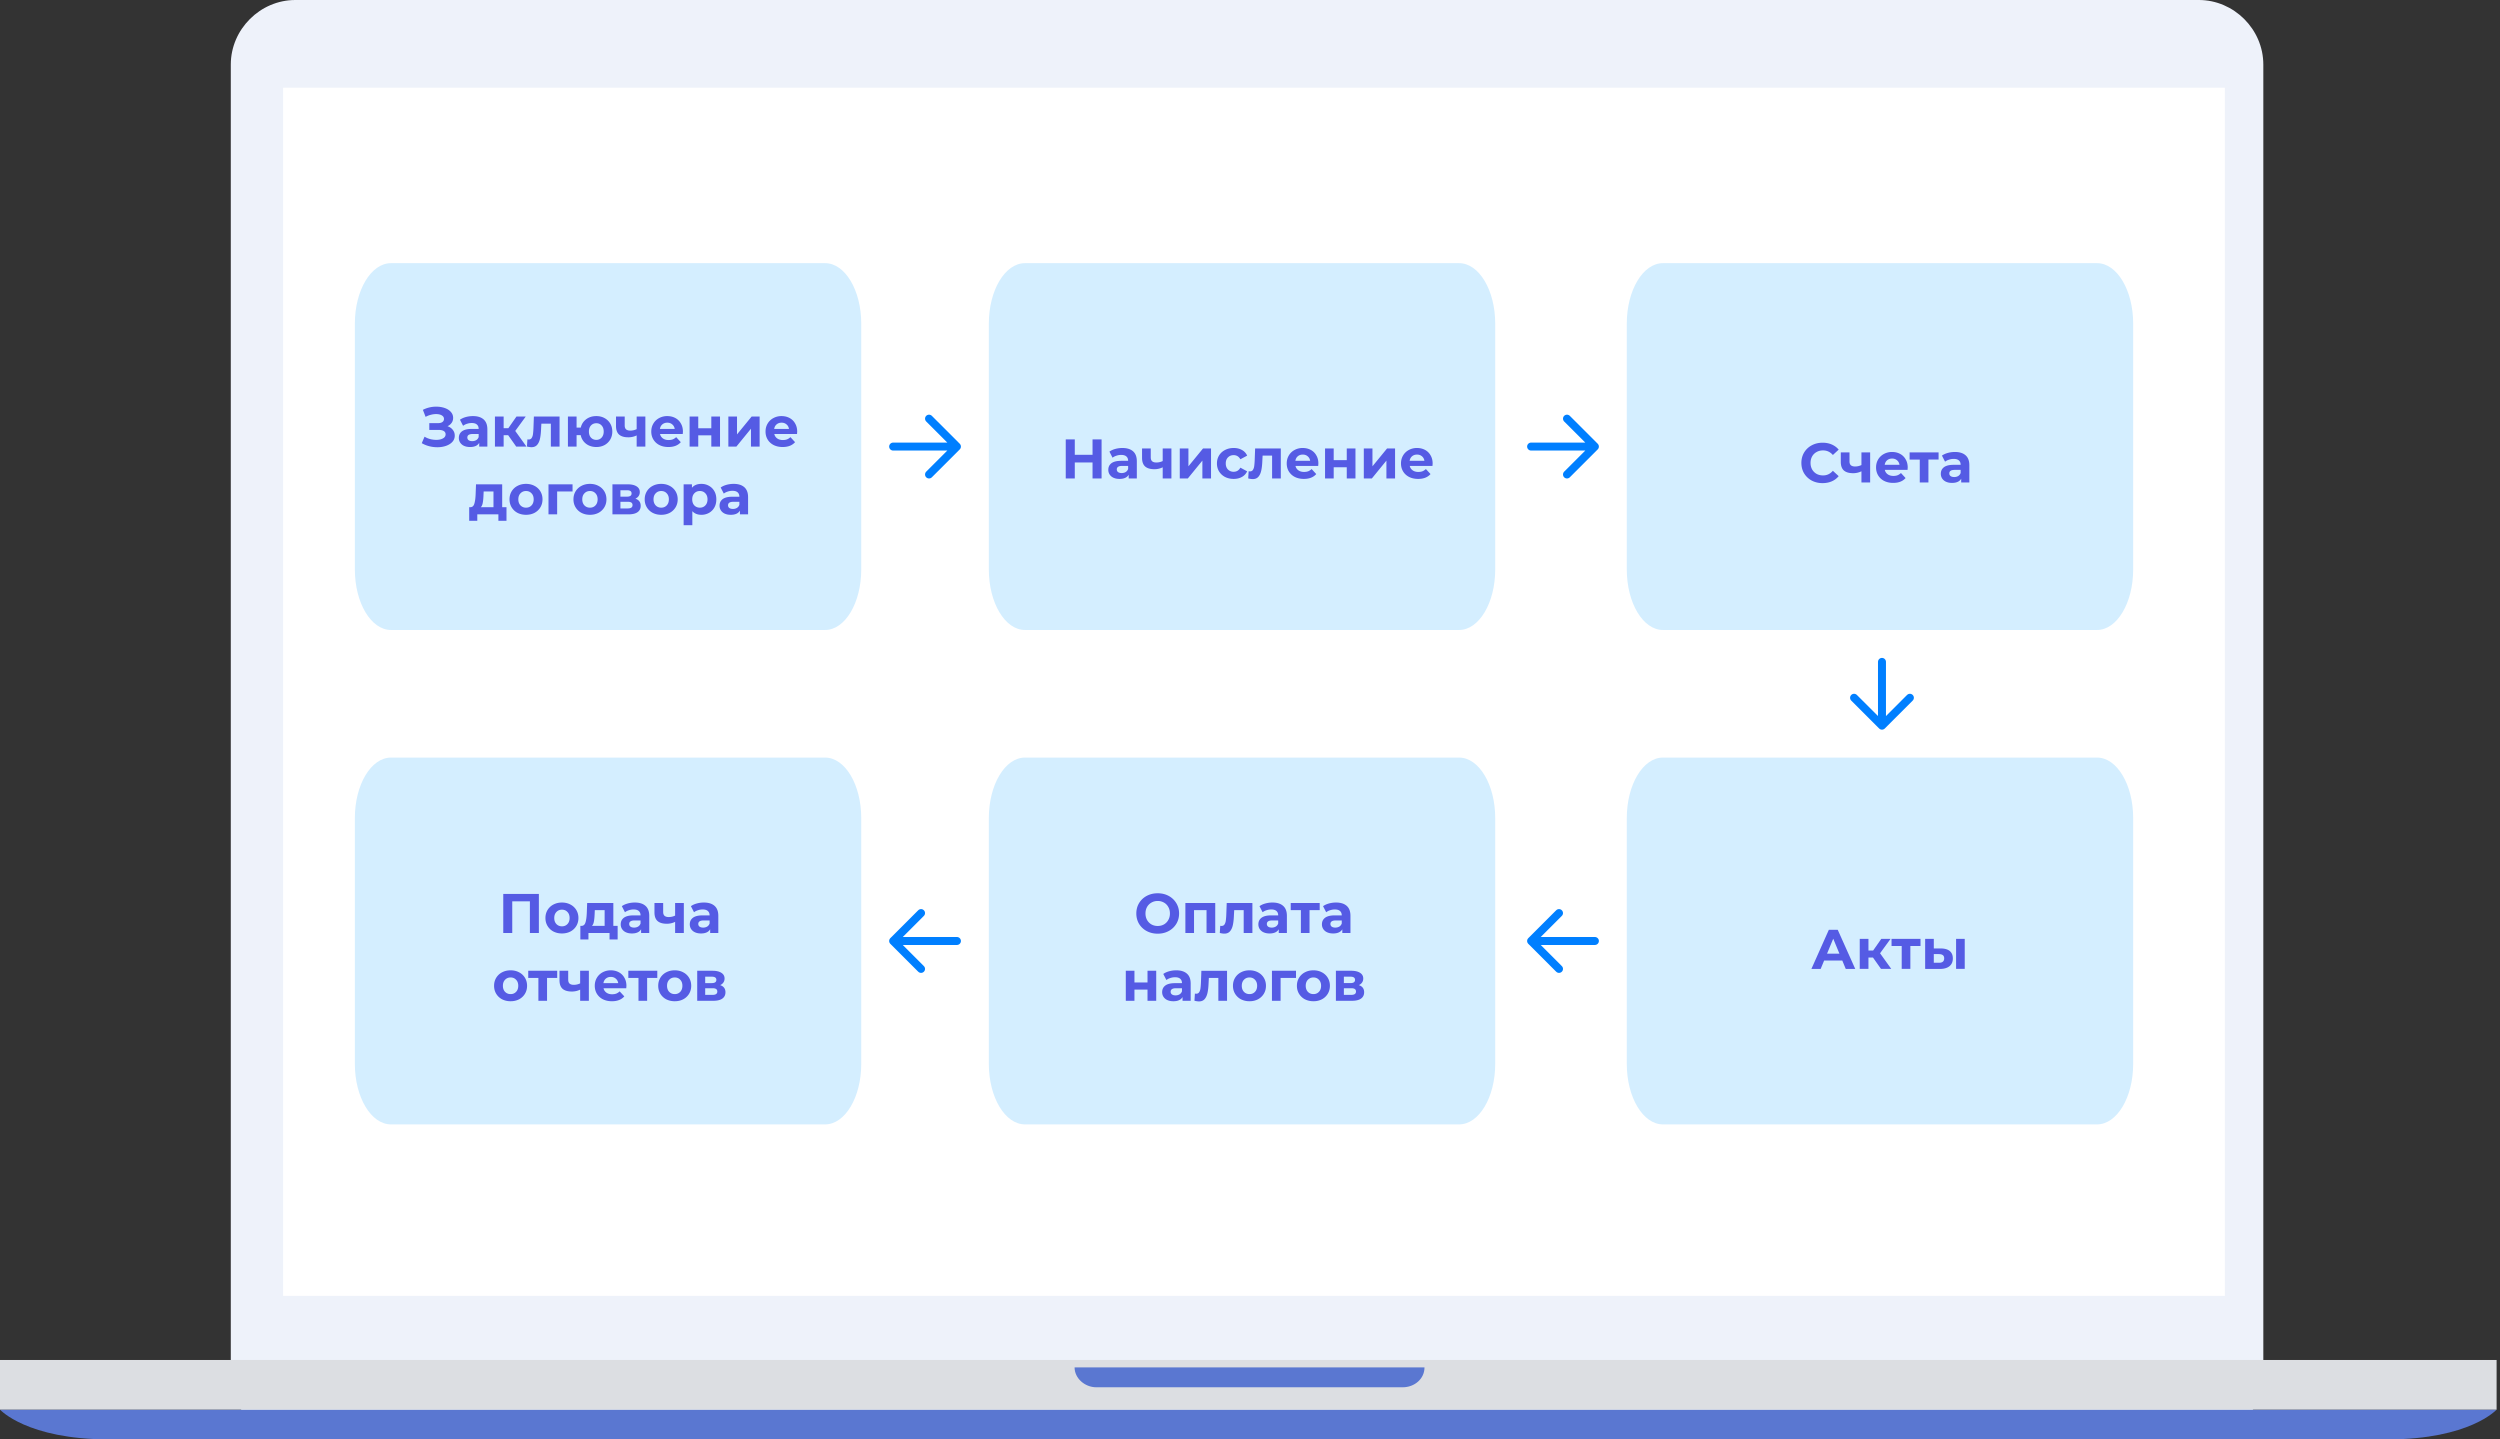 <svg width="627" height="361" viewBox="0 0 627 361" fill="none" xmlns="http://www.w3.org/2000/svg"><rect x="0" y="0" width="627" height="361" fill="#333333" stroke="none"/><path d="M74.07 0c-8.828 0-16.186 7.359-16.186 16.189V344.81c0 8.831 7.358 16.19 16.186 16.19h477.385c8.829 0 16.186-7.359 16.186-16.19V16.189c0-8.83-7.357-16.19-16.186-16.19H74.07z" fill="#EEF2FA"/><path d="M490.413 353.531H0S6.724 361 27.315 361H598.833c20.591 0 27.315-7.469 27.315-7.469H490.413z" fill="#5A77D1"/><path d="M626.148 341.083H0v12.448h626.148v-12.448z" fill="#DCDEE2"/><path fill="#fff" d="M71 22h487v303H71z"/><path d="M357.266 342.95h-87.761c0 2.681 2.52 4.979 5.459 4.979h76.843c2.939 0 5.459-2.106 5.459-4.979z" fill="#5A77D1"/><path d="M206.934 66H98.066C93.064 66 89 72.795 89 81.159v61.682C89 151.204 93.064 158 98.066 158h108.868c5.002 0 9.066-6.796 9.066-15.159V81.159c0-8.364-4.064-15.16-9.066-15.16zM365.934 66H257.066C252.064 66 248 72.795 248 81.159v61.682c0 8.363 4.064 15.159 9.066 15.159h108.868c5.002 0 9.066-6.796 9.066-15.159V81.159c0-8.364-4.064-15.16-9.066-15.16zM525.934 66H417.066C412.064 66 408 72.795 408 81.159v61.682c0 8.363 4.064 15.159 9.066 15.159h108.868c5.002 0 9.066-6.796 9.066-15.159V81.159c0-8.364-4.064-15.16-9.066-15.16zM206.934 190H98.066C93.064 190 89 196.795 89 205.159v61.682C89 275.204 93.064 282 98.066 282h108.868c5.002 0 9.066-6.796 9.066-15.159v-61.682c0-8.364-4.064-15.159-9.066-15.159zM365.934 190H257.066c-5.002 0-9.066 6.795-9.066 15.159v61.682c0 8.363 4.064 15.159 9.066 15.159h108.868c5.002 0 9.066-6.796 9.066-15.159v-61.682c0-8.364-4.064-15.159-9.066-15.159zM525.934 190H417.066c-5.002 0-9.066 6.795-9.066 15.159v61.682c0 8.363 4.064 15.159 9.066 15.159h108.868c5.002 0 9.066-6.796 9.066-15.159v-61.682c0-8.364-4.064-15.159-9.066-15.159z" fill="#D4EEFF"/><path d="M224 112h14M233 105l7 7-7 7M384 112h14M393 105l7 7-7 7M472 166v14M465 175l7 7 7-7M240 236h-14M231 229l-7 7 7 7M400 236h-14M391 229l-7 7 7 7" stroke="#007FFF" stroke-width="2" stroke-linecap="round" stroke-linejoin="round"/><path d="M112.232 106.89c.57.196 1.013.504 1.33.924.327.41.49.891.49 1.442 0 .597-.196 1.115-.588 1.554-.392.438-.924.774-1.596 1.008-.662.233-1.39.35-2.184.35a8.285 8.285 0 0 1-2.016-.252 7.417 7.417 0 0 1-1.89-.77l.7-1.624c.43.261.901.462 1.414.602a6.32 6.32 0 0 0 1.526.196c.672 0 1.228-.122 1.666-.364.448-.243.672-.584.672-1.022a.906.906 0 0 0-.462-.826c-.298-.187-.709-.28-1.232-.28h-2.394v-1.708h2.226c.458 0 .812-.094 1.064-.28a.895.895 0 0 0 .392-.77c0-.383-.186-.682-.56-.896-.364-.215-.835-.322-1.414-.322-.429 0-.872.06-1.33.182a5.045 5.045 0 0 0-1.302.518l-.686-1.764a7.248 7.248 0 0 1 3.36-.798c.766 0 1.47.112 2.114.336.644.224 1.158.55 1.54.98.383.429.574.928.574 1.498 0 .466-.126.882-.378 1.246a2.434 2.434 0 0 1-1.036.84zm6.374-2.534c1.167 0 2.063.28 2.688.84.625.55.938 1.386.938 2.506V112h-2.044v-.938c-.411.7-1.176 1.05-2.296 1.05-.579 0-1.083-.098-1.512-.294a2.253 2.253 0 0 1-.966-.812 2.117 2.117 0 0 1-.336-1.176c0-.7.261-1.251.784-1.652.532-.402 1.349-.602 2.45-.602h1.736c0-.476-.145-.84-.434-1.092-.289-.262-.723-.392-1.302-.392-.401 0-.798.065-1.19.196a3.024 3.024 0 0 0-.98.504l-.784-1.526c.411-.29.901-.514 1.47-.672a6.68 6.68 0 0 1 1.778-.238zm-.168 6.286c.373 0 .705-.084.994-.252.289-.178.495-.434.616-.77v-.77h-1.498c-.896 0-1.344.294-1.344.882 0 .28.107.504.322.672.224.158.527.238.91.238zm9.009-1.498h-1.134V112h-2.184v-7.532h2.184v2.926h1.176l2.044-2.926h2.324l-2.632 3.612 2.814 3.92h-2.576l-2.016-2.856zm12.889-4.676V112h-2.184v-5.74h-2.38l-.07 1.33c-.038.989-.131 1.81-.28 2.464-.15.653-.392 1.166-.728 1.54-.336.373-.803.56-1.4.56-.318 0-.696-.056-1.134-.168l.112-1.792c.149.018.256.028.322.028.326 0 .569-.117.728-.35.168-.243.28-.546.336-.91.056-.374.098-.864.126-1.47l.112-3.024h6.44zm9.226-.112c.765 0 1.451.168 2.058.504a3.611 3.611 0 0 1 1.428 1.372c.345.588.518 1.255.518 2.002 0 .746-.173 1.414-.518 2.002a3.715 3.715 0 0 1-1.428 1.386c-.607.326-1.293.49-2.058.49-.663 0-1.27-.122-1.82-.364a3.745 3.745 0 0 1-1.372-1.05 3.672 3.672 0 0 1-.728-1.568h-1.036V112h-2.17v-7.532h2.17v2.772h1.05c.214-.878.672-1.578 1.372-2.1.7-.523 1.544-.784 2.534-.784zm0 5.964c.532 0 .97-.187 1.316-.56.354-.383.532-.892.532-1.526 0-.644-.178-1.153-.532-1.526-.346-.374-.784-.56-1.316-.56-.542 0-.99.186-1.344.56-.346.373-.518.882-.518 1.526 0 .634.172 1.143.518 1.526.354.373.802.56 1.344.56zm12.296-5.852V112h-2.184v-2.8a4.63 4.63 0 0 1-2.1.476c-1.017 0-1.787-.229-2.31-.686-.513-.467-.77-1.186-.77-2.156v-2.366h2.184v2.226c0 .457.117.788.35.994.243.205.588.308 1.036.308.57 0 1.106-.122 1.61-.364v-3.164h2.184zm9.419 3.794c0 .028-.014.224-.042.588h-5.698c.103.466.346.835.728 1.106.383.27.859.406 1.428.406.392 0 .738-.056 1.036-.168.308-.122.593-.308.854-.56l1.162 1.26c-.709.812-1.745 1.218-3.108 1.218-.849 0-1.6-.164-2.254-.49a3.694 3.694 0 0 1-1.512-1.386c-.354-.588-.532-1.256-.532-2.002 0-.738.173-1.4.518-1.988a3.673 3.673 0 0 1 1.442-1.386 4.227 4.227 0 0 1 2.058-.504c.738 0 1.405.158 2.002.476a3.407 3.407 0 0 1 1.4 1.372c.346.588.518 1.274.518 2.058zm-3.906-2.254c-.494 0-.91.14-1.246.42-.336.28-.541.662-.616 1.148h3.71c-.074-.476-.28-.854-.616-1.134-.336-.29-.746-.434-1.232-.434zm5.58-1.54h2.17v2.94h3.276v-2.94h2.184V112h-2.184v-2.814h-3.276V112h-2.17v-7.532zm9.721 0h2.17v4.48l3.668-4.48h2.002V112h-2.17v-4.48l-3.654 4.48h-2.016v-7.532zm17.262 3.794c0 .028-.014.224-.042.588h-5.698c.102.466.345.835.728 1.106.382.27.858.406 1.428.406.392 0 .737-.056 1.036-.168a2.62 2.62 0 0 0 .854-.56l1.162 1.26c-.71.812-1.746 1.218-3.108 1.218-.85 0-1.601-.164-2.254-.49-.654-.336-1.158-.798-1.512-1.386-.355-.588-.532-1.256-.532-2.002 0-.738.172-1.4.518-1.988a3.66 3.66 0 0 1 1.442-1.386 4.227 4.227 0 0 1 2.058-.504c.737 0 1.404.158 2.002.476a3.413 3.413 0 0 1 1.4 1.372c.345.588.518 1.274.518 2.058zm-3.906-2.254c-.495 0-.91.14-1.246.42-.336.28-.542.662-.616 1.148h3.71c-.075-.476-.28-.854-.616-1.134-.336-.29-.747-.434-1.232-.434zm-69.001 21.2v3.416h-2.03V129h-5.292v1.624h-2.03v-3.416h.308c.467-.01.789-.285.966-.826.177-.542.289-1.312.336-2.31l.098-2.604h6.566v5.74h1.078zm-5.768-2.982c-.028.765-.089 1.39-.182 1.876-.084.485-.247.854-.49 1.106h3.178v-3.948h-2.464l-.042.966zm10.671 4.886c-.794 0-1.508-.164-2.142-.49a3.747 3.747 0 0 1-1.47-1.386c-.355-.588-.532-1.256-.532-2.002 0-.747.177-1.414.532-2.002a3.644 3.644 0 0 1 1.47-1.372c.634-.336 1.348-.504 2.142-.504.793 0 1.502.168 2.128.504a3.657 3.657 0 0 1 1.47 1.372c.354.588.532 1.255.532 2.002 0 .746-.178 1.414-.532 2.002a3.76 3.76 0 0 1-1.47 1.386c-.626.326-1.335.49-2.128.49zm0-1.792c.56 0 1.017-.187 1.372-.56.364-.383.546-.892.546-1.526 0-.635-.182-1.139-.546-1.512-.355-.383-.812-.574-1.372-.574s-1.022.191-1.386.574c-.364.373-.546.877-.546 1.512 0 .634.182 1.143.546 1.526.364.373.826.56 1.386.56zm11.666-4.06h-3.864V129h-2.17v-7.532h6.034v1.792zm4.371 5.852c-.794 0-1.508-.164-2.142-.49a3.747 3.747 0 0 1-1.47-1.386c-.355-.588-.532-1.256-.532-2.002 0-.747.177-1.414.532-2.002a3.644 3.644 0 0 1 1.47-1.372c.634-.336 1.348-.504 2.142-.504.793 0 1.502.168 2.128.504a3.657 3.657 0 0 1 1.47 1.372c.354.588.532 1.255.532 2.002 0 .746-.178 1.414-.532 2.002a3.76 3.76 0 0 1-1.47 1.386c-.626.326-1.335.49-2.128.49zm0-1.792c.56 0 1.017-.187 1.372-.56.364-.383.546-.892.546-1.526 0-.635-.182-1.139-.546-1.512-.355-.383-.812-.574-1.372-.574s-1.022.191-1.386.574c-.364.373-.546.877-.546 1.512 0 .634.182 1.143.546 1.526.364.373.826.56 1.386.56zm11.386-2.254c.886.298 1.33.896 1.33 1.792 0 .681-.257 1.208-.77 1.582-.514.373-1.279.56-2.296.56h-4.018v-7.532h3.85c.942 0 1.68.172 2.212.518.532.336.798.812.798 1.428 0 .373-.098.704-.294.994-.187.28-.458.499-.812.658zm-3.752-.504h1.652c.765 0 1.148-.271 1.148-.812 0-.532-.383-.798-1.148-.798h-1.652v1.61zm1.834 2.954c.802 0 1.204-.276 1.204-.826 0-.29-.094-.5-.28-.63-.187-.14-.481-.21-.882-.21h-1.876v1.666h1.834zm8.401 1.596c-.794 0-1.508-.164-2.142-.49a3.747 3.747 0 0 1-1.47-1.386c-.355-.588-.532-1.256-.532-2.002 0-.747.177-1.414.532-2.002a3.644 3.644 0 0 1 1.47-1.372c.634-.336 1.348-.504 2.142-.504.793 0 1.502.168 2.128.504a3.657 3.657 0 0 1 1.47 1.372c.354.588.532 1.255.532 2.002 0 .746-.178 1.414-.532 2.002a3.76 3.76 0 0 1-1.47 1.386c-.626.326-1.335.49-2.128.49zm0-1.792c.56 0 1.017-.187 1.372-.56.364-.383.546-.892.546-1.526 0-.635-.182-1.139-.546-1.512-.355-.383-.812-.574-1.372-.574s-1.022.191-1.386.574c-.364.373-.546.877-.546 1.512 0 .634.182 1.143.546 1.526.364.373.826.56 1.386.56zm10.07-5.964c.7 0 1.335.163 1.904.49.579.317 1.031.77 1.358 1.358.327.578.49 1.255.49 2.03 0 .774-.163 1.456-.49 2.044a3.523 3.523 0 0 1-1.358 1.358 3.846 3.846 0 0 1-1.904.476c-.961 0-1.717-.304-2.268-.91v3.514h-2.184v-10.248h2.086v.868c.541-.654 1.33-.98 2.366-.98zm-.378 5.964c.56 0 1.017-.187 1.372-.56.364-.383.546-.892.546-1.526 0-.635-.182-1.139-.546-1.512-.355-.383-.812-.574-1.372-.574s-1.022.191-1.386.574c-.355.373-.532.877-.532 1.512 0 .634.177 1.143.532 1.526.364.373.826.56 1.386.56zm8.464-5.964c1.166 0 2.062.28 2.688.84.625.55.938 1.386.938 2.506V129h-2.044v-.938c-.411.7-1.176 1.05-2.296 1.05-.579 0-1.083-.098-1.512-.294a2.253 2.253 0 0 1-.966-.812 2.117 2.117 0 0 1-.336-1.176c0-.7.261-1.251.784-1.652.532-.402 1.348-.602 2.45-.602h1.736c0-.476-.145-.84-.434-1.092-.29-.262-.724-.392-1.302-.392-.402 0-.798.065-1.19.196-.383.121-.71.289-.98.504l-.784-1.526c.41-.29.9-.514 1.47-.672a6.674 6.674 0 0 1 1.778-.238zm-.168 6.286c.373 0 .704-.084.994-.252.289-.178.494-.434.616-.77v-.77h-1.498c-.896 0-1.344.294-1.344.882 0 .28.107.504.322.672.224.158.527.238.91.238zM135.15 224.2v9.8h-2.254v-7.952h-4.424V234h-2.254v-9.8h8.932zm5.789 9.912c-.793 0-1.507-.164-2.142-.49a3.76 3.76 0 0 1-1.47-1.386c-.354-.588-.532-1.256-.532-2.002 0-.747.178-1.414.532-2.002a3.657 3.657 0 0 1 1.47-1.372c.635-.336 1.349-.504 2.142-.504.794 0 1.503.168 2.128.504a3.644 3.644 0 0 1 1.47 1.372c.355.588.532 1.255.532 2.002 0 .746-.177 1.414-.532 2.002a3.747 3.747 0 0 1-1.47 1.386c-.625.326-1.334.49-2.128.49zm0-1.792c.56 0 1.018-.187 1.372-.56.364-.383.546-.892.546-1.526 0-.635-.182-1.139-.546-1.512-.354-.383-.812-.574-1.372-.574s-1.022.191-1.386.574c-.364.373-.546.877-.546 1.512 0 .634.182 1.143.546 1.526.364.373.826.56 1.386.56zm13.965-.112v3.416h-2.03V234h-5.292v1.624h-2.03v-3.416h.308c.467-.01.789-.285.966-.826.177-.542.289-1.312.336-2.31l.098-2.604h6.566v5.74h1.078zm-5.768-2.982c-.028.765-.089 1.39-.182 1.876-.084.485-.247.854-.49 1.106h3.178v-3.948h-2.464l-.042.966zm10.069-2.87c1.166 0 2.062.28 2.688.84.625.55.938 1.386.938 2.506V234h-2.044v-.938c-.411.7-1.176 1.05-2.296 1.05-.579 0-1.083-.098-1.512-.294a2.253 2.253 0 0 1-.966-.812 2.117 2.117 0 0 1-.336-1.176c0-.7.261-1.251.784-1.652.532-.402 1.348-.602 2.45-.602h1.736c0-.476-.145-.84-.434-1.092-.29-.262-.724-.392-1.302-.392-.402 0-.798.065-1.19.196-.383.121-.71.289-.98.504l-.784-1.526c.41-.29.9-.514 1.47-.672a6.674 6.674 0 0 1 1.778-.238zm-.168 6.286c.373 0 .704-.084.994-.252.289-.178.494-.434.616-.77v-.77h-1.498c-.896 0-1.344.294-1.344.882 0 .28.107.504.322.672.224.158.527.238.91.238zm12.467-6.174V234h-2.184v-2.8a4.636 4.636 0 0 1-2.1.476c-1.018 0-1.788-.229-2.31-.686-.514-.467-.77-1.186-.77-2.156v-2.366h2.184v2.226c0 .457.116.788.35.994.242.205.588.308 1.036.308.569 0 1.106-.122 1.61-.364v-3.164h2.184zm5.023-.112c1.166 0 2.062.28 2.688.84.625.55.938 1.386.938 2.506V234h-2.044v-.938c-.411.7-1.176 1.05-2.296 1.05-.579 0-1.083-.098-1.512-.294a2.253 2.253 0 0 1-.966-.812 2.117 2.117 0 0 1-.336-1.176c0-.7.261-1.251.784-1.652.532-.402 1.348-.602 2.45-.602h1.736c0-.476-.145-.84-.434-1.092-.29-.262-.724-.392-1.302-.392-.402 0-.798.065-1.19.196-.383.121-.71.289-.98.504l-.784-1.526c.41-.29.9-.514 1.47-.672a6.674 6.674 0 0 1 1.778-.238zm-.168 6.286c.373 0 .704-.084.994-.252.289-.178.494-.434.616-.77v-.77h-1.498c-.896 0-1.344.294-1.344.882 0 .28.107.504.322.672.224.158.527.238.91.238zm-48.299 18.47c-.793 0-1.507-.164-2.142-.49a3.76 3.76 0 0 1-1.47-1.386c-.354-.588-.532-1.256-.532-2.002 0-.747.178-1.414.532-2.002a3.657 3.657 0 0 1 1.47-1.372c.635-.336 1.349-.504 2.142-.504.794 0 1.503.168 2.128.504a3.644 3.644 0 0 1 1.47 1.372c.355.588.532 1.255.532 2.002 0 .746-.177 1.414-.532 2.002a3.747 3.747 0 0 1-1.47 1.386c-.625.326-1.334.49-2.128.49zm0-1.792c.56 0 1.018-.187 1.372-.56.364-.383.546-.892.546-1.526 0-.635-.182-1.139-.546-1.512-.354-.383-.812-.574-1.372-.574s-1.022.191-1.386.574c-.364.373-.546.877-.546 1.512 0 .634.182 1.143.546 1.526.364.373.826.56 1.386.56zm11.687-4.06h-2.548V251h-2.17v-5.74h-2.548v-1.792h7.266v1.792zm7.94-1.792V251h-2.184v-2.8a4.63 4.63 0 0 1-2.1.476c-1.017 0-1.787-.229-2.31-.686-.513-.467-.77-1.186-.77-2.156v-2.366h2.184v2.226c0 .457.117.788.35.994.243.205.588.308 1.036.308.57 0 1.106-.122 1.61-.364v-3.164h2.184zm9.419 3.794c0 .028-.014.224-.042.588h-5.698c.103.466.346.835.728 1.106.383.27.859.406 1.428.406.392 0 .738-.056 1.036-.168.308-.122.593-.308.854-.56l1.162 1.26c-.709.812-1.745 1.218-3.108 1.218-.849 0-1.6-.164-2.254-.49a3.694 3.694 0 0 1-1.512-1.386c-.354-.588-.532-1.256-.532-2.002 0-.738.173-1.4.518-1.988a3.673 3.673 0 0 1 1.442-1.386 4.227 4.227 0 0 1 2.058-.504c.738 0 1.405.158 2.002.476a3.407 3.407 0 0 1 1.4 1.372c.346.588.518 1.274.518 2.058zm-3.906-2.254c-.494 0-.91.14-1.246.42-.336.28-.541.662-.616 1.148h3.71c-.074-.476-.28-.854-.616-1.134-.336-.29-.746-.434-1.232-.434zm11.649.252h-2.548V251h-2.17v-5.74h-2.548v-1.792h7.266v1.792zm4.377 5.852c-.793 0-1.507-.164-2.142-.49a3.76 3.76 0 0 1-1.47-1.386c-.354-.588-.532-1.256-.532-2.002 0-.747.178-1.414.532-2.002a3.657 3.657 0 0 1 1.47-1.372c.635-.336 1.349-.504 2.142-.504.794 0 1.503.168 2.128.504a3.644 3.644 0 0 1 1.47 1.372c.355.588.532 1.255.532 2.002 0 .746-.177 1.414-.532 2.002a3.747 3.747 0 0 1-1.47 1.386c-.625.326-1.334.49-2.128.49zm0-1.792c.56 0 1.018-.187 1.372-.56.364-.383.546-.892.546-1.526 0-.635-.182-1.139-.546-1.512-.354-.383-.812-.574-1.372-.574s-1.022.191-1.386.574c-.364.373-.546.877-.546 1.512 0 .634.182 1.143.546 1.526.364.373.826.56 1.386.56zm11.387-2.254c.886.298 1.33.896 1.33 1.792 0 .681-.257 1.208-.77 1.582-.514.373-1.279.56-2.296.56h-4.018v-7.532h3.85c.942 0 1.68.172 2.212.518.532.336.798.812.798 1.428 0 .373-.098.704-.294.994-.187.28-.458.499-.812.658zm-3.752-.504h1.652c.765 0 1.148-.271 1.148-.812 0-.532-.383-.798-1.148-.798h-1.652v1.61zm1.834 2.954c.802 0 1.204-.276 1.204-.826 0-.29-.094-.5-.28-.63-.187-.14-.481-.21-.882-.21h-1.876v1.666h1.834zM290.352 234.168c-1.017 0-1.937-.22-2.758-.658a4.97 4.97 0 0 1-1.918-1.806c-.457-.775-.686-1.643-.686-2.604 0-.962.229-1.825.686-2.59a4.926 4.926 0 0 1 1.918-1.82c.821-.439 1.741-.658 2.758-.658s1.932.219 2.744.658a4.926 4.926 0 0 1 1.918 1.82c.467.765.7 1.628.7 2.59 0 .961-.233 1.829-.7 2.604a4.97 4.97 0 0 1-1.918 1.806c-.812.438-1.727.658-2.744.658zm0-1.932c.579 0 1.101-.131 1.568-.392a2.861 2.861 0 0 0 1.092-1.12c.271-.476.406-1.018.406-1.624 0-.607-.135-1.148-.406-1.624a2.761 2.761 0 0 0-1.092-1.106 3.065 3.065 0 0 0-1.568-.406c-.579 0-1.101.135-1.568.406a2.86 2.86 0 0 0-1.106 1.106c-.261.476-.392 1.017-.392 1.624 0 .606.131 1.148.392 1.624.271.476.639.849 1.106 1.12.467.261.989.392 1.568.392zm14.431-5.768V234h-2.184v-5.74h-3.136V234h-2.17v-7.532h7.49zm9.318 0V234h-2.184v-5.74h-2.38l-.07 1.33c-.037.989-.131 1.81-.28 2.464-.149.653-.392 1.166-.728 1.54-.336.373-.803.56-1.4.56-.317 0-.695-.056-1.134-.168l.112-1.792c.149.018.257.028.322.028.327 0 .569-.117.728-.35.168-.243.28-.546.336-.91.056-.374.098-.864.126-1.47l.112-3.024h6.44zm5.026-.112c1.167 0 2.063.28 2.688.84.626.55.938 1.386.938 2.506V234h-2.044v-.938c-.41.7-1.176 1.05-2.296 1.05-.578 0-1.082-.098-1.512-.294a2.253 2.253 0 0 1-.966-.812 2.117 2.117 0 0 1-.336-1.176c0-.7.262-1.251.784-1.652.532-.402 1.349-.602 2.45-.602h1.736c0-.476-.144-.84-.434-1.092-.289-.262-.723-.392-1.302-.392-.401 0-.798.065-1.19.196a3.034 3.034 0 0 0-.98.504l-.784-1.526c.411-.29.901-.514 1.47-.672a6.685 6.685 0 0 1 1.778-.238zm-.168 6.286c.374 0 .705-.084.994-.252.29-.178.495-.434.616-.77v-.77h-1.498c-.896 0-1.344.294-1.344.882 0 .28.108.504.322.672.224.158.528.238.91.238zm12.02-4.382h-2.548V234h-2.17v-5.74h-2.548v-1.792h7.266v1.792zm4.09-1.904c1.166 0 2.062.28 2.688.84.625.55.938 1.386.938 2.506V234h-2.044v-.938c-.411.7-1.176 1.05-2.296 1.05-.579 0-1.083-.098-1.512-.294a2.253 2.253 0 0 1-.966-.812 2.117 2.117 0 0 1-.336-1.176c0-.7.261-1.251.784-1.652.532-.402 1.348-.602 2.45-.602h1.736c0-.476-.145-.84-.434-1.092-.29-.262-.724-.392-1.302-.392-.402 0-.798.065-1.19.196-.383.121-.71.289-.98.504l-.784-1.526c.41-.29.9-.514 1.47-.672a6.674 6.674 0 0 1 1.778-.238zm-.168 6.286c.373 0 .704-.084.994-.252.289-.178.494-.434.616-.77v-.77h-1.498c-.896 0-1.344.294-1.344.882 0 .28.107.504.322.672.224.158.527.238.91.238zm-52.551 10.826h2.17v2.94h3.276v-2.94h2.184V251h-2.184v-2.814h-3.276V251h-2.17v-7.532zm12.647-.112c1.166 0 2.062.28 2.688.84.625.55.938 1.386.938 2.506V251h-2.044v-.938c-.411.7-1.176 1.05-2.296 1.05-.579 0-1.083-.098-1.512-.294a2.253 2.253 0 0 1-.966-.812 2.117 2.117 0 0 1-.336-1.176c0-.7.261-1.251.784-1.652.532-.402 1.348-.602 2.45-.602h1.736c0-.476-.145-.84-.434-1.092-.29-.262-.724-.392-1.302-.392-.402 0-.798.065-1.19.196-.383.121-.71.289-.98.504l-.784-1.526c.41-.29.9-.514 1.47-.672a6.674 6.674 0 0 1 1.778-.238zm-.168 6.286c.373 0 .704-.084.994-.252.289-.178.494-.434.616-.77v-.77h-1.498c-.896 0-1.344.294-1.344.882 0 .28.107.504.322.672.224.158.527.238.91.238zm12.915-6.174V251h-2.184v-5.74h-2.38l-.07 1.33c-.038.989-.131 1.81-.28 2.464-.15.653-.392 1.166-.728 1.54-.336.373-.803.56-1.4.56-.318 0-.696-.056-1.134-.168l.112-1.792c.149.018.256.028.322.028.326 0 .569-.117.728-.35.168-.243.28-.546.336-.91.056-.374.098-.864.126-1.47l.112-3.024h6.44zm5.628 7.644c-.793 0-1.507-.164-2.142-.49a3.76 3.76 0 0 1-1.47-1.386c-.355-.588-.532-1.256-.532-2.002 0-.747.177-1.414.532-2.002a3.657 3.657 0 0 1 1.47-1.372c.635-.336 1.349-.504 2.142-.504.793 0 1.503.168 2.128.504a3.657 3.657 0 0 1 1.47 1.372c.355.588.532 1.255.532 2.002 0 .746-.177 1.414-.532 2.002a3.76 3.76 0 0 1-1.47 1.386c-.625.326-1.335.49-2.128.49zm0-1.792c.56 0 1.017-.187 1.372-.56.364-.383.546-.892.546-1.526 0-.635-.182-1.139-.546-1.512-.355-.383-.812-.574-1.372-.574s-1.022.191-1.386.574c-.364.373-.546.877-.546 1.512 0 .634.182 1.143.546 1.526.364.373.826.56 1.386.56zm11.666-4.06h-3.864V251h-2.17v-7.532h6.034v1.792zm4.371 5.852c-.793 0-1.507-.164-2.142-.49a3.76 3.76 0 0 1-1.47-1.386c-.355-.588-.532-1.256-.532-2.002 0-.747.177-1.414.532-2.002a3.657 3.657 0 0 1 1.47-1.372c.635-.336 1.349-.504 2.142-.504.793 0 1.503.168 2.128.504a3.657 3.657 0 0 1 1.47 1.372c.355.588.532 1.255.532 2.002 0 .746-.177 1.414-.532 2.002a3.76 3.76 0 0 1-1.47 1.386c-.625.326-1.335.49-2.128.49zm0-1.792c.56 0 1.017-.187 1.372-.56.364-.383.546-.892.546-1.526 0-.635-.182-1.139-.546-1.512-.355-.383-.812-.574-1.372-.574s-1.022.191-1.386.574c-.364.373-.546.877-.546 1.512 0 .634.182 1.143.546 1.526.364.373.826.56 1.386.56zm11.386-2.254c.887.298 1.33.896 1.33 1.792 0 .681-.256 1.208-.77 1.582-.513.373-1.278.56-2.296.56h-4.018v-7.532h3.85c.943 0 1.68.172 2.212.518.532.336.798.812.798 1.428 0 .373-.098.704-.294.994-.186.28-.457.499-.812.658zm-3.752-.504h1.652c.766 0 1.148-.271 1.148-.812 0-.532-.382-.798-1.148-.798h-1.652v1.61zm1.834 2.954c.803 0 1.204-.276 1.204-.826 0-.29-.093-.5-.28-.63-.186-.14-.48-.21-.882-.21h-1.876v1.666h1.834zM462.043 240.9h-4.55l-.868 2.1h-2.324l4.368-9.8h2.24l4.382 9.8h-2.38l-.868-2.1zm-.714-1.722l-1.554-3.752-1.554 3.752h3.108zm8.412.966h-1.134V243h-2.184v-7.532h2.184v2.926h1.176l2.044-2.926h2.324l-2.632 3.612 2.814 3.92h-2.576l-2.016-2.856zm11.924-2.884h-2.548V243h-2.17v-5.74h-2.548v-1.792h7.266v1.792zm5.126.616c.98.009 1.722.228 2.226.658.504.429.756 1.045.756 1.848 0 .84-.284 1.488-.854 1.946-.569.457-1.376.686-2.422.686l-3.668-.014v-7.532h2.17v2.408h1.792zm3.794-2.408h2.17V243h-2.17v-7.532zm-4.284 5.992c.42.009.742-.08.966-.266.224-.187.336-.467.336-.84 0-.364-.112-.63-.336-.798-.214-.168-.536-.257-.966-.266l-1.302-.014v2.184h1.302zM276.277 110.2v9.8h-2.268v-4.018h-4.452V120h-2.268v-9.8h2.268v3.864h4.452V110.2h2.268zm5.214 2.156c1.166 0 2.062.28 2.688.84.625.55.938 1.386.938 2.506V120h-2.044v-.938c-.411.7-1.176 1.05-2.296 1.05-.579 0-1.083-.098-1.512-.294a2.253 2.253 0 0 1-.966-.812 2.117 2.117 0 0 1-.336-1.176c0-.7.261-1.251.784-1.652.532-.402 1.348-.602 2.45-.602h1.736c0-.476-.145-.84-.434-1.092-.29-.262-.724-.392-1.302-.392-.402 0-.798.065-1.19.196-.383.121-.71.289-.98.504l-.784-1.526c.41-.29.9-.514 1.47-.672a6.674 6.674 0 0 1 1.778-.238zm-.168 6.286c.373 0 .704-.084.994-.252.289-.178.494-.434.616-.77v-.77h-1.498c-.896 0-1.344.294-1.344.882 0 .28.107.504.322.672.224.158.527.238.91.238zm12.467-6.174V120h-2.184v-2.8a4.636 4.636 0 0 1-2.1.476c-1.017 0-1.787-.229-2.31-.686-.513-.467-.77-1.186-.77-2.156v-2.366h2.184v2.226c0 .457.117.788.35.994.243.205.588.308 1.036.308.569 0 1.106-.122 1.61-.364v-3.164h2.184zm2.097 0h2.17v4.48l3.668-4.48h2.002V120h-2.17v-4.48l-3.654 4.48h-2.016v-7.532zm13.523 7.644c-.802 0-1.526-.164-2.17-.49a3.838 3.838 0 0 1-1.498-1.386c-.354-.588-.532-1.256-.532-2.002 0-.747.178-1.414.532-2.002a3.733 3.733 0 0 1 1.498-1.372c.644-.336 1.368-.504 2.17-.504.794 0 1.484.168 2.072.504a2.896 2.896 0 0 1 1.302 1.414l-1.694.91c-.392-.691-.956-1.036-1.694-1.036-.569 0-1.04.186-1.414.56-.373.373-.56.882-.56 1.526s.187 1.152.56 1.526c.374.373.845.56 1.414.56.747 0 1.312-.346 1.694-1.036l1.694.924a2.993 2.993 0 0 1-1.302 1.4c-.588.336-1.278.504-2.072.504zm11.816-7.644V120h-2.184v-5.74h-2.38l-.07 1.33c-.037.989-.131 1.81-.28 2.464-.149.653-.392 1.166-.728 1.54-.336.373-.803.56-1.4.56-.317 0-.695-.056-1.134-.168l.112-1.792c.149.018.257.028.322.028.327 0 .569-.117.728-.35.168-.243.28-.546.336-.91.056-.374.098-.864.126-1.47l.112-3.024h6.44zm9.422 3.794c0 .028-.014.224-.042.588h-5.698c.103.466.346.835.728 1.106.383.27.859.406 1.428.406.392 0 .738-.056 1.036-.168.308-.122.593-.308.854-.56l1.162 1.26c-.709.812-1.745 1.218-3.108 1.218-.849 0-1.6-.164-2.254-.49a3.694 3.694 0 0 1-1.512-1.386c-.354-.588-.532-1.256-.532-2.002 0-.738.173-1.4.518-1.988a3.673 3.673 0 0 1 1.442-1.386 4.227 4.227 0 0 1 2.058-.504c.738 0 1.405.158 2.002.476a3.407 3.407 0 0 1 1.4 1.372c.346.588.518 1.274.518 2.058zm-3.906-2.254c-.494 0-.91.14-1.246.42-.336.28-.541.662-.616 1.148h3.71c-.074-.476-.28-.854-.616-1.134-.336-.29-.746-.434-1.232-.434zm5.58-1.54h2.17v2.94h3.276v-2.94h2.184V120h-2.184v-2.814h-3.276V120h-2.17v-7.532zm9.721 0h2.17v4.48l3.668-4.48h2.002V120h-2.17v-4.48l-3.654 4.48h-2.016v-7.532zm17.262 3.794c0 .028-.014.224-.042.588h-5.698c.102.466.345.835.728 1.106.382.27.858.406 1.428.406.392 0 .737-.056 1.036-.168a2.62 2.62 0 0 0 .854-.56l1.162 1.26c-.71.812-1.746 1.218-3.108 1.218-.85 0-1.601-.164-2.254-.49-.654-.336-1.158-.798-1.512-1.386-.355-.588-.532-1.256-.532-2.002 0-.738.172-1.4.518-1.988a3.66 3.66 0 0 1 1.442-1.386 4.227 4.227 0 0 1 2.058-.504c.737 0 1.404.158 2.002.476a3.413 3.413 0 0 1 1.4 1.372c.345.588.518 1.274.518 2.058zm-3.906-2.254c-.495 0-.91.14-1.246.42-.336.28-.542.662-.616 1.148h3.71c-.075-.476-.28-.854-.616-1.134-.336-.29-.747-.434-1.232-.434zM457.093 121.168c-.998 0-1.904-.215-2.716-.644a5.002 5.002 0 0 1-1.904-1.806c-.457-.775-.686-1.648-.686-2.618 0-.971.229-1.839.686-2.604a4.857 4.857 0 0 1 1.904-1.806c.812-.439 1.722-.658 2.73-.658.85 0 1.615.149 2.296.448.691.298 1.27.728 1.736 1.288l-1.456 1.344c-.662-.766-1.484-1.148-2.464-1.148-.606 0-1.148.135-1.624.406-.476.261-.849.63-1.12 1.106-.261.476-.392 1.017-.392 1.624 0 .606.131 1.148.392 1.624.271.476.644.849 1.12 1.12.476.261 1.018.392 1.624.392.98 0 1.802-.388 2.464-1.162l1.456 1.344a4.538 4.538 0 0 1-1.736 1.302c-.69.298-1.46.448-2.31.448zm11.941-7.7V121h-2.184v-2.8a4.636 4.636 0 0 1-2.1.476c-1.017 0-1.787-.229-2.31-.686-.513-.467-.77-1.186-.77-2.156v-2.366h2.184v2.226c0 .457.117.788.35.994.243.205.588.308 1.036.308.569 0 1.106-.122 1.61-.364v-3.164h2.184zm9.419 3.794c0 .028-.014.224-.042.588h-5.698c.103.466.345.835.728 1.106.383.27.859.406 1.428.406.392 0 .737-.056 1.036-.168.308-.122.593-.308.854-.56l1.162 1.26c-.709.812-1.745 1.218-3.108 1.218-.849 0-1.601-.164-2.254-.49a3.694 3.694 0 0 1-1.512-1.386c-.355-.588-.532-1.256-.532-2.002 0-.738.173-1.4.518-1.988a3.666 3.666 0 0 1 1.442-1.386 4.227 4.227 0 0 1 2.058-.504c.737 0 1.405.158 2.002.476a3.413 3.413 0 0 1 1.4 1.372c.345.588.518 1.274.518 2.058zm-3.906-2.254c-.495 0-.91.14-1.246.42-.336.28-.541.662-.616 1.148h3.71c-.075-.476-.28-.854-.616-1.134-.336-.29-.747-.434-1.232-.434zm11.648.252h-2.548V121h-2.17v-5.74h-2.548v-1.792h7.266v1.792zm4.091-1.904c1.166 0 2.062.28 2.688.84.625.55.938 1.386.938 2.506V121h-2.044v-.938c-.411.7-1.176 1.05-2.296 1.05-.579 0-1.083-.098-1.512-.294a2.253 2.253 0 0 1-.966-.812 2.117 2.117 0 0 1-.336-1.176c0-.7.261-1.251.784-1.652.532-.402 1.348-.602 2.45-.602h1.736c0-.476-.145-.84-.434-1.092-.29-.262-.724-.392-1.302-.392-.402 0-.798.065-1.19.196-.383.121-.71.289-.98.504l-.784-1.526c.41-.29.9-.514 1.47-.672a6.674 6.674 0 0 1 1.778-.238zm-.168 6.286c.373 0 .704-.084.994-.252.289-.178.494-.434.616-.77v-.77h-1.498c-.896 0-1.344.294-1.344.882 0 .28.107.504.322.672.224.158.527.238.91.238z" fill="#555BE4"/></svg>